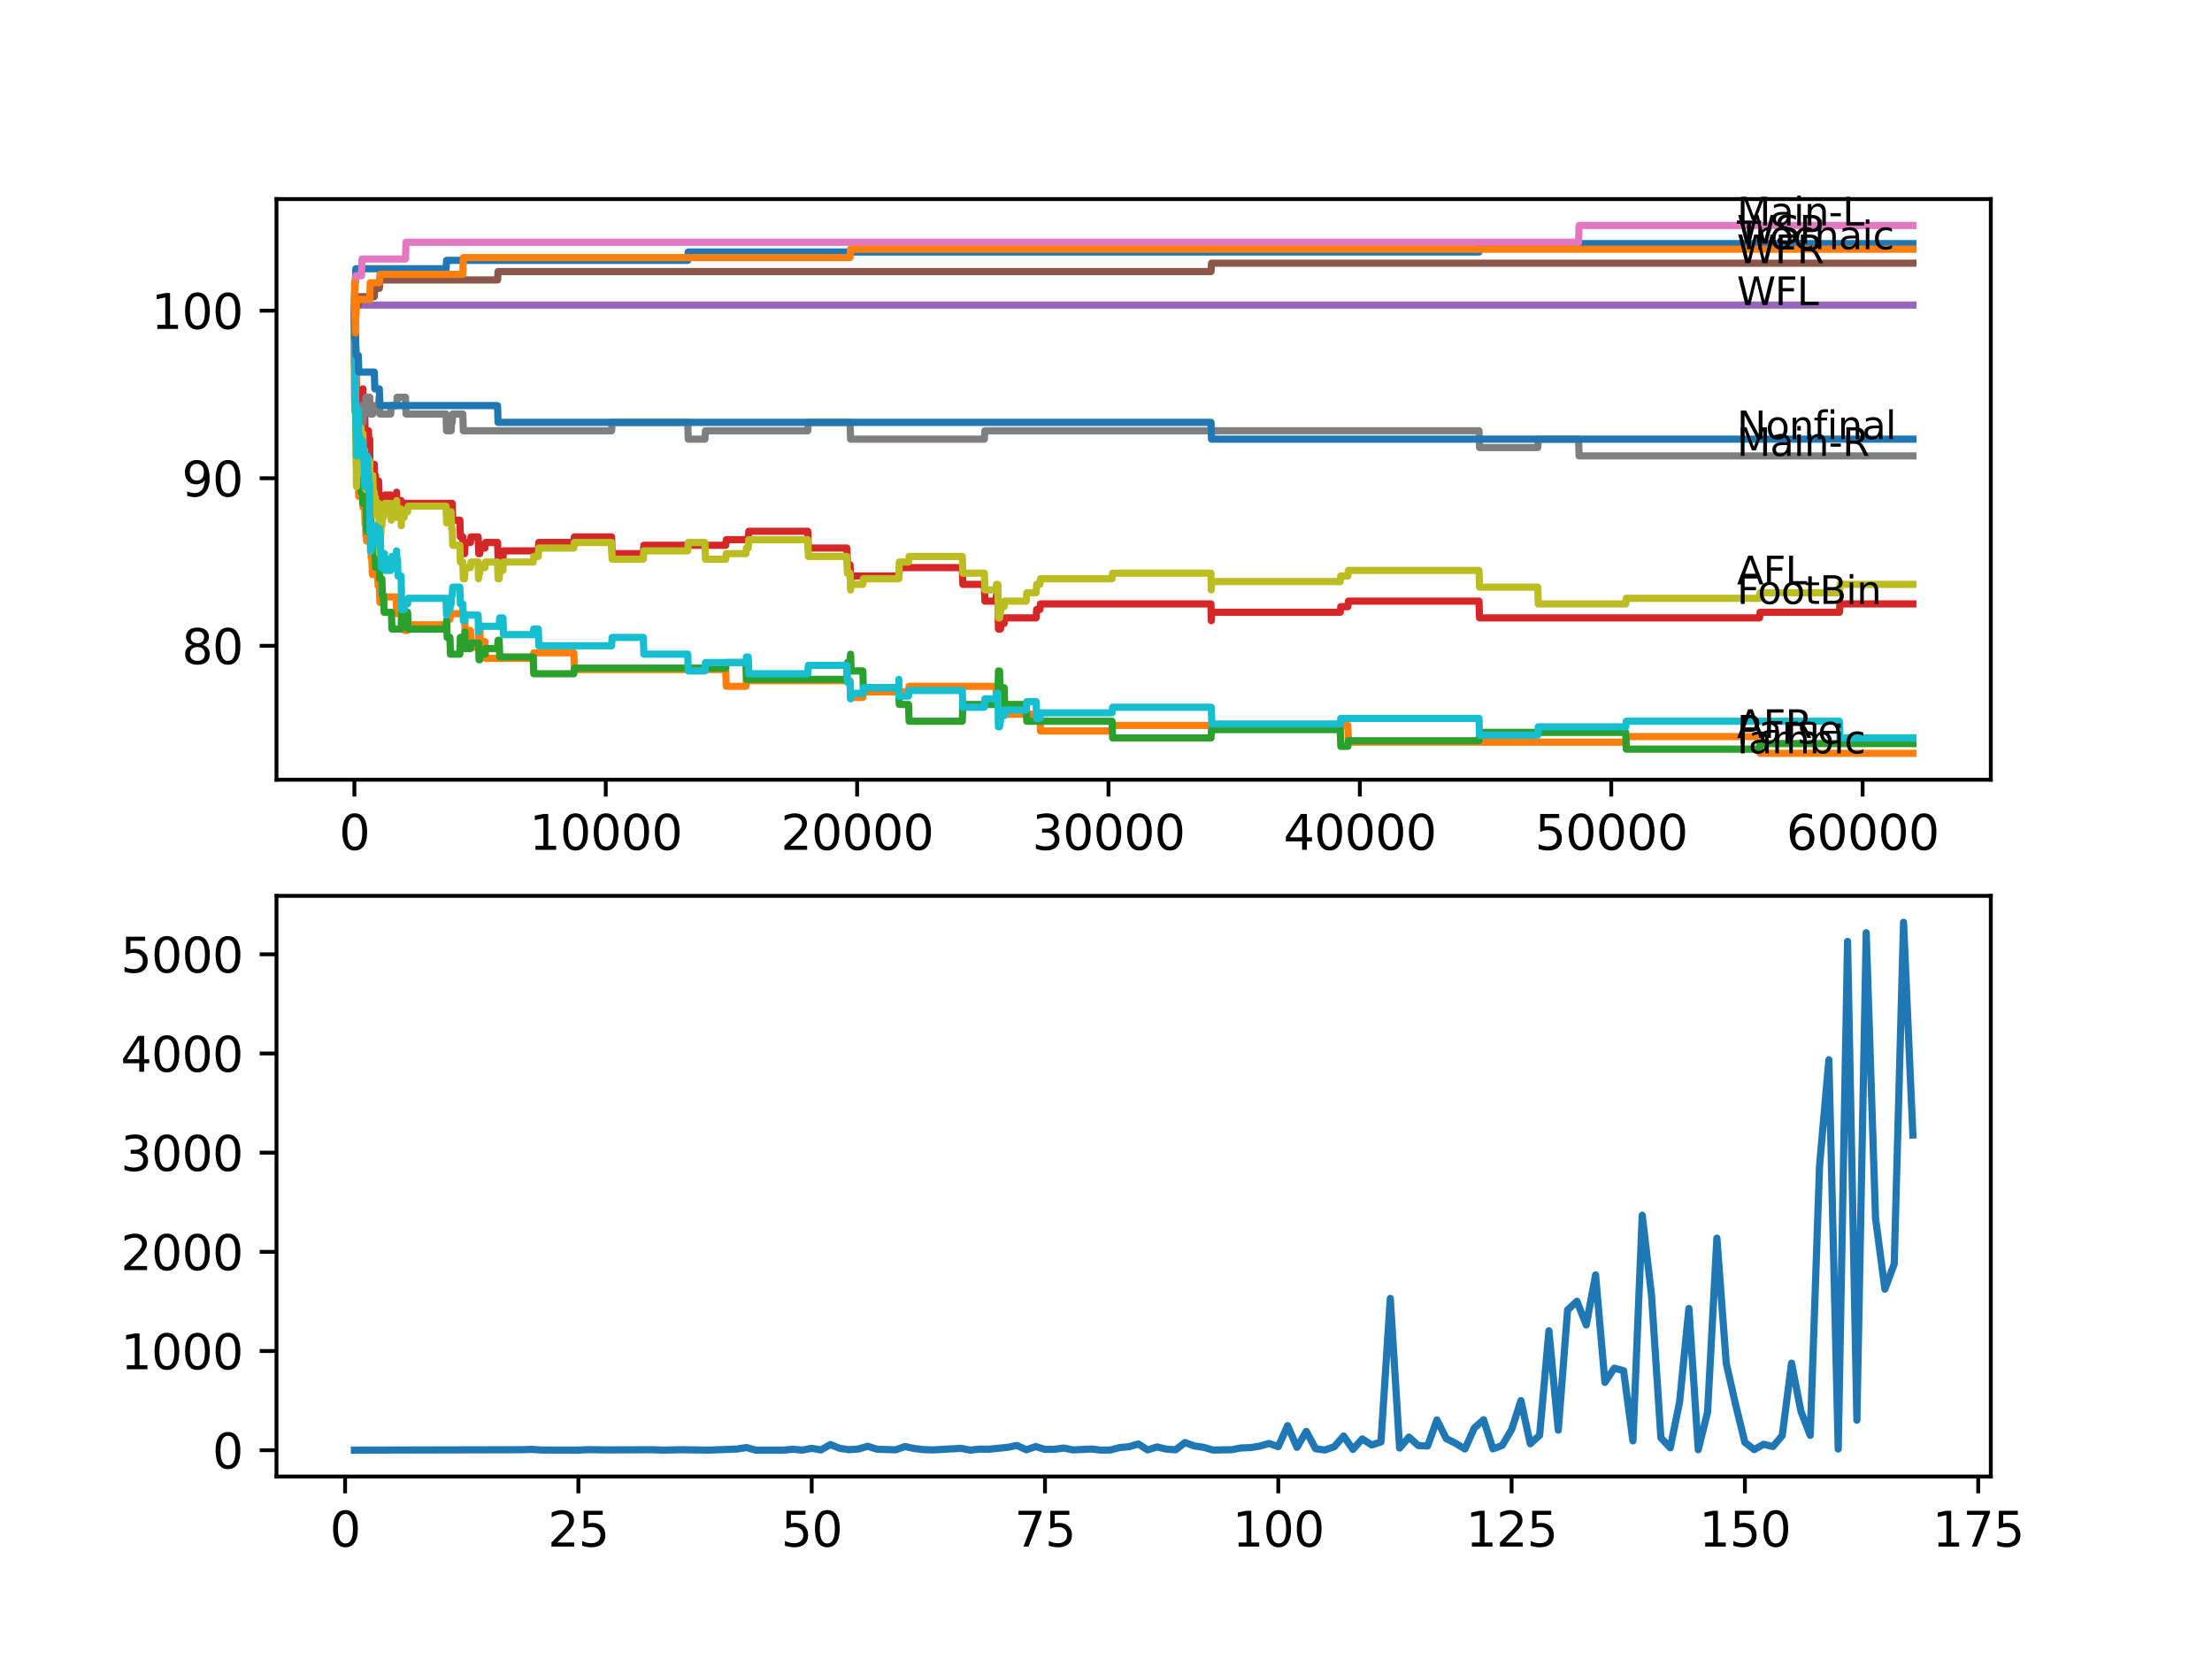 <?xml version="1.0" encoding="utf-8" standalone="no"?>
<!DOCTYPE svg PUBLIC "-//W3C//DTD SVG 1.1//EN"
  "http://www.w3.org/Graphics/SVG/1.1/DTD/svg11.dtd">
<svg xmlns:xlink="http://www.w3.org/1999/xlink" width="460.8pt" height="345.6pt" viewBox="0 0 460.8 345.6" xmlns="http://www.w3.org/2000/svg" version="1.1">
 <defs>
  <style type="text/css">*{stroke-linejoin: round; stroke-linecap: butt}</style>
 </defs>
 <g id="figure_1">
  <g id="patch_1">
   <path d="M 0 345.6 
L 460.8 345.6 
L 460.8 0 
L 0 0 
z
" style="fill: #ffffff"/>
  </g>
  <g id="axes_1">
   <g id="patch_2">
    <path d="M 57.6 162.432 
L 414.72 162.432 
L 414.72 41.472 
L 57.6 41.472 
z
" style="fill: #ffffff"/>
   </g>
   <g id="matplotlib.axis_1">
    <g id="xtick_1">
     <g id="line2d_1">
      <defs>
       <path id="m164a6bbeb0" d="M 0 0 
L 0 3.5 
" style="stroke: #000000; stroke-width: 0.8"/>
      </defs>
      <g>
       <use xlink:href="#m164a6bbeb0" x="73.827" y="162.432" style="stroke: #000000; stroke-width: 0.8"/>
      </g>
     </g>
     <g id="text_1">
      <!-- 0 -->
      <g transform="translate(70.646 177.03)scale(0.1 -0.1)">
       <defs>
        <path id="DejaVuSans-30" d="M 2034 4250 
Q 1547 4250 1301 3770 
Q 1056 3291 1056 2328 
Q 1056 1369 1301 889 
Q 1547 409 2034 409 
Q 2525 409 2770 889 
Q 3016 1369 3016 2328 
Q 3016 3291 2770 3770 
Q 2525 4250 2034 4250 
z
M 2034 4750 
Q 2819 4750 3233 4129 
Q 3647 3509 3647 2328 
Q 3647 1150 3233 529 
Q 2819 -91 2034 -91 
Q 1250 -91 836 529 
Q 422 1150 422 2328 
Q 422 3509 836 4129 
Q 1250 4750 2034 4750 
z
" transform="scale(0.016)"/>
       </defs>
       <use xlink:href="#DejaVuSans-30"/>
      </g>
     </g>
    </g>
    <g id="xtick_2">
     <g id="line2d_2">
      <g>
       <use xlink:href="#m164a6bbeb0" x="126.192" y="162.432" style="stroke: #000000; stroke-width: 0.8"/>
      </g>
     </g>
     <g id="text_2">
      <!-- 10000 -->
      <g transform="translate(110.286 177.03)scale(0.1 -0.1)">
       <defs>
        <path id="DejaVuSans-31" d="M 794 531 
L 1825 531 
L 1825 4091 
L 703 3866 
L 703 4441 
L 1819 4666 
L 2450 4666 
L 2450 531 
L 3481 531 
L 3481 0 
L 794 0 
L 794 531 
z
" transform="scale(0.016)"/>
       </defs>
       <use xlink:href="#DejaVuSans-31"/>
       <use xlink:href="#DejaVuSans-30" x="63.623"/>
       <use xlink:href="#DejaVuSans-30" x="127.246"/>
       <use xlink:href="#DejaVuSans-30" x="190.869"/>
       <use xlink:href="#DejaVuSans-30" x="254.492"/>
      </g>
     </g>
    </g>
    <g id="xtick_3">
     <g id="line2d_3">
      <g>
       <use xlink:href="#m164a6bbeb0" x="178.556" y="162.432" style="stroke: #000000; stroke-width: 0.8"/>
      </g>
     </g>
     <g id="text_3">
      <!-- 20000 -->
      <g transform="translate(162.65 177.03)scale(0.1 -0.1)">
       <defs>
        <path id="DejaVuSans-32" d="M 1228 531 
L 3431 531 
L 3431 0 
L 469 0 
L 469 531 
Q 828 903 1448 1529 
Q 2069 2156 2228 2338 
Q 2531 2678 2651 2914 
Q 2772 3150 2772 3378 
Q 2772 3750 2511 3984 
Q 2250 4219 1831 4219 
Q 1534 4219 1204 4116 
Q 875 4013 500 3803 
L 500 4441 
Q 881 4594 1212 4672 
Q 1544 4750 1819 4750 
Q 2544 4750 2975 4387 
Q 3406 4025 3406 3419 
Q 3406 3131 3298 2873 
Q 3191 2616 2906 2266 
Q 2828 2175 2409 1742 
Q 1991 1309 1228 531 
z
" transform="scale(0.016)"/>
       </defs>
       <use xlink:href="#DejaVuSans-32"/>
       <use xlink:href="#DejaVuSans-30" x="63.623"/>
       <use xlink:href="#DejaVuSans-30" x="127.246"/>
       <use xlink:href="#DejaVuSans-30" x="190.869"/>
       <use xlink:href="#DejaVuSans-30" x="254.492"/>
      </g>
     </g>
    </g>
    <g id="xtick_4">
     <g id="line2d_4">
      <g>
       <use xlink:href="#m164a6bbeb0" x="230.921" y="162.432" style="stroke: #000000; stroke-width: 0.8"/>
      </g>
     </g>
     <g id="text_4">
      <!-- 30000 -->
      <g transform="translate(215.015 177.03)scale(0.1 -0.1)">
       <defs>
        <path id="DejaVuSans-33" d="M 2597 2516 
Q 3050 2419 3304 2112 
Q 3559 1806 3559 1356 
Q 3559 666 3084 287 
Q 2609 -91 1734 -91 
Q 1441 -91 1130 -33 
Q 819 25 488 141 
L 488 750 
Q 750 597 1062 519 
Q 1375 441 1716 441 
Q 2309 441 2620 675 
Q 2931 909 2931 1356 
Q 2931 1769 2642 2001 
Q 2353 2234 1838 2234 
L 1294 2234 
L 1294 2753 
L 1863 2753 
Q 2328 2753 2575 2939 
Q 2822 3125 2822 3475 
Q 2822 3834 2567 4026 
Q 2313 4219 1838 4219 
Q 1578 4219 1281 4162 
Q 984 4106 628 3988 
L 628 4550 
Q 988 4650 1302 4700 
Q 1616 4750 1894 4750 
Q 2613 4750 3031 4423 
Q 3450 4097 3450 3541 
Q 3450 3153 3228 2886 
Q 3006 2619 2597 2516 
z
" transform="scale(0.016)"/>
       </defs>
       <use xlink:href="#DejaVuSans-33"/>
       <use xlink:href="#DejaVuSans-30" x="63.623"/>
       <use xlink:href="#DejaVuSans-30" x="127.246"/>
       <use xlink:href="#DejaVuSans-30" x="190.869"/>
       <use xlink:href="#DejaVuSans-30" x="254.492"/>
      </g>
     </g>
    </g>
    <g id="xtick_5">
     <g id="line2d_5">
      <g>
       <use xlink:href="#m164a6bbeb0" x="283.285" y="162.432" style="stroke: #000000; stroke-width: 0.8"/>
      </g>
     </g>
     <g id="text_5">
      <!-- 40000 -->
      <g transform="translate(267.379 177.03)scale(0.1 -0.1)">
       <defs>
        <path id="DejaVuSans-34" d="M 2419 4116 
L 825 1625 
L 2419 1625 
L 2419 4116 
z
M 2253 4666 
L 3047 4666 
L 3047 1625 
L 3713 1625 
L 3713 1100 
L 3047 1100 
L 3047 0 
L 2419 0 
L 2419 1100 
L 313 1100 
L 313 1709 
L 2253 4666 
z
" transform="scale(0.016)"/>
       </defs>
       <use xlink:href="#DejaVuSans-34"/>
       <use xlink:href="#DejaVuSans-30" x="63.623"/>
       <use xlink:href="#DejaVuSans-30" x="127.246"/>
       <use xlink:href="#DejaVuSans-30" x="190.869"/>
       <use xlink:href="#DejaVuSans-30" x="254.492"/>
      </g>
     </g>
    </g>
    <g id="xtick_6">
     <g id="line2d_6">
      <g>
       <use xlink:href="#m164a6bbeb0" x="335.65" y="162.432" style="stroke: #000000; stroke-width: 0.8"/>
      </g>
     </g>
     <g id="text_6">
      <!-- 50000 -->
      <g transform="translate(319.744 177.03)scale(0.1 -0.1)">
       <defs>
        <path id="DejaVuSans-35" d="M 691 4666 
L 3169 4666 
L 3169 4134 
L 1269 4134 
L 1269 2991 
Q 1406 3038 1543 3061 
Q 1681 3084 1819 3084 
Q 2600 3084 3056 2656 
Q 3513 2228 3513 1497 
Q 3513 744 3044 326 
Q 2575 -91 1722 -91 
Q 1428 -91 1123 -41 
Q 819 9 494 109 
L 494 744 
Q 775 591 1075 516 
Q 1375 441 1709 441 
Q 2250 441 2565 725 
Q 2881 1009 2881 1497 
Q 2881 1984 2565 2268 
Q 2250 2553 1709 2553 
Q 1456 2553 1204 2497 
Q 953 2441 691 2322 
L 691 4666 
z
" transform="scale(0.016)"/>
       </defs>
       <use xlink:href="#DejaVuSans-35"/>
       <use xlink:href="#DejaVuSans-30" x="63.623"/>
       <use xlink:href="#DejaVuSans-30" x="127.246"/>
       <use xlink:href="#DejaVuSans-30" x="190.869"/>
       <use xlink:href="#DejaVuSans-30" x="254.492"/>
      </g>
     </g>
    </g>
    <g id="xtick_7">
     <g id="line2d_7">
      <g>
       <use xlink:href="#m164a6bbeb0" x="388.014" y="162.432" style="stroke: #000000; stroke-width: 0.8"/>
      </g>
     </g>
     <g id="text_7">
      <!-- 60000 -->
      <g transform="translate(372.108 177.03)scale(0.1 -0.1)">
       <defs>
        <path id="DejaVuSans-36" d="M 2113 2584 
Q 1688 2584 1439 2293 
Q 1191 2003 1191 1497 
Q 1191 994 1439 701 
Q 1688 409 2113 409 
Q 2538 409 2786 701 
Q 3034 994 3034 1497 
Q 3034 2003 2786 2293 
Q 2538 2584 2113 2584 
z
M 3366 4563 
L 3366 3988 
Q 3128 4100 2886 4159 
Q 2644 4219 2406 4219 
Q 1781 4219 1451 3797 
Q 1122 3375 1075 2522 
Q 1259 2794 1537 2939 
Q 1816 3084 2150 3084 
Q 2853 3084 3261 2657 
Q 3669 2231 3669 1497 
Q 3669 778 3244 343 
Q 2819 -91 2113 -91 
Q 1303 -91 875 529 
Q 447 1150 447 2328 
Q 447 3434 972 4092 
Q 1497 4750 2381 4750 
Q 2619 4750 2861 4703 
Q 3103 4656 3366 4563 
z
" transform="scale(0.016)"/>
       </defs>
       <use xlink:href="#DejaVuSans-36"/>
       <use xlink:href="#DejaVuSans-30" x="63.623"/>
       <use xlink:href="#DejaVuSans-30" x="127.246"/>
       <use xlink:href="#DejaVuSans-30" x="190.869"/>
       <use xlink:href="#DejaVuSans-30" x="254.492"/>
      </g>
     </g>
    </g>
   </g>
   <g id="matplotlib.axis_2">
    <g id="ytick_1">
     <g id="line2d_8">
      <defs>
       <path id="mf065c78b82" d="M 0 0 
L -3.5 0 
" style="stroke: #000000; stroke-width: 0.8"/>
      </defs>
      <g>
       <use xlink:href="#mf065c78b82" x="57.6" y="134.534" style="stroke: #000000; stroke-width: 0.8"/>
      </g>
     </g>
     <g id="text_8">
      <!-- 80 -->
      <g transform="translate(37.875 138.333)scale(0.1 -0.1)">
       <defs>
        <path id="DejaVuSans-38" d="M 2034 2216 
Q 1584 2216 1326 1975 
Q 1069 1734 1069 1313 
Q 1069 891 1326 650 
Q 1584 409 2034 409 
Q 2484 409 2743 651 
Q 3003 894 3003 1313 
Q 3003 1734 2745 1975 
Q 2488 2216 2034 2216 
z
M 1403 2484 
Q 997 2584 770 2862 
Q 544 3141 544 3541 
Q 544 4100 942 4425 
Q 1341 4750 2034 4750 
Q 2731 4750 3128 4425 
Q 3525 4100 3525 3541 
Q 3525 3141 3298 2862 
Q 3072 2584 2669 2484 
Q 3125 2378 3379 2068 
Q 3634 1759 3634 1313 
Q 3634 634 3220 271 
Q 2806 -91 2034 -91 
Q 1263 -91 848 271 
Q 434 634 434 1313 
Q 434 1759 690 2068 
Q 947 2378 1403 2484 
z
M 1172 3481 
Q 1172 3119 1398 2916 
Q 1625 2713 2034 2713 
Q 2441 2713 2670 2916 
Q 2900 3119 2900 3481 
Q 2900 3844 2670 4047 
Q 2441 4250 2034 4250 
Q 1625 4250 1398 4047 
Q 1172 3844 1172 3481 
z
" transform="scale(0.016)"/>
       </defs>
       <use xlink:href="#DejaVuSans-38"/>
       <use xlink:href="#DejaVuSans-30" x="63.623"/>
      </g>
     </g>
    </g>
    <g id="ytick_2">
     <g id="line2d_9">
      <g>
       <use xlink:href="#mf065c78b82" x="57.6" y="99.625" style="stroke: #000000; stroke-width: 0.8"/>
      </g>
     </g>
     <g id="text_9">
      <!-- 90 -->
      <g transform="translate(37.875 103.424)scale(0.1 -0.1)">
       <defs>
        <path id="DejaVuSans-39" d="M 703 97 
L 703 672 
Q 941 559 1184 500 
Q 1428 441 1663 441 
Q 2288 441 2617 861 
Q 2947 1281 2994 2138 
Q 2813 1869 2534 1725 
Q 2256 1581 1919 1581 
Q 1219 1581 811 2004 
Q 403 2428 403 3163 
Q 403 3881 828 4315 
Q 1253 4750 1959 4750 
Q 2769 4750 3195 4129 
Q 3622 3509 3622 2328 
Q 3622 1225 3098 567 
Q 2575 -91 1691 -91 
Q 1453 -91 1209 -44 
Q 966 3 703 97 
z
M 1959 2075 
Q 2384 2075 2632 2365 
Q 2881 2656 2881 3163 
Q 2881 3666 2632 3958 
Q 2384 4250 1959 4250 
Q 1534 4250 1286 3958 
Q 1038 3666 1038 3163 
Q 1038 2656 1286 2365 
Q 1534 2075 1959 2075 
z
" transform="scale(0.016)"/>
       </defs>
       <use xlink:href="#DejaVuSans-39"/>
       <use xlink:href="#DejaVuSans-30" x="63.623"/>
      </g>
     </g>
    </g>
    <g id="ytick_3">
     <g id="line2d_10">
      <g>
       <use xlink:href="#mf065c78b82" x="57.6" y="64.716" style="stroke: #000000; stroke-width: 0.8"/>
      </g>
     </g>
     <g id="text_10">
      <!-- 100 -->
      <g transform="translate(31.512 68.515)scale(0.1 -0.1)">
       <use xlink:href="#DejaVuSans-31"/>
       <use xlink:href="#DejaVuSans-30" x="63.623"/>
       <use xlink:href="#DejaVuSans-30" x="127.246"/>
      </g>
     </g>
    </g>
   </g>
   <g id="line2d_11">
    <path d="M 73.833 63.552 
L 73.953 58.897 
L 74.021 58.897 
L 74.136 55.988 
L 92.92 55.988 
L 93.035 54.243 
L 143.268 54.243 
L 143.383 52.497 
L 308.101 52.497 
L 308.216 50.752 
L 398.487 50.752 
L 398.487 50.752 
" clip-path="url(#pc8bfa0a5f6)" style="fill: none; stroke: #1f77b4; stroke-width: 1.5; stroke-linecap: square"/>
   </g>
   <g id="line2d_12">
    <path d="M 73.833 64.716 
L 73.906 85.661 
L 73.969 83.334 
L 74.068 83.334 
L 74.105 85.661 
L 74.184 78.679 
L 74.314 94.97 
L 74.403 94.97 
L 74.519 93.807 
L 74.608 93.807 
L 74.728 103.407 
L 75.11 103.407 
L 75.226 102.243 
L 75.508 102.243 
L 75.624 105.734 
L 75.959 105.734 
L 76.053 109.225 
L 76.069 108.061 
L 76.158 108.061 
L 76.215 111.552 
L 76.268 110.388 
L 76.357 109.225 
L 76.362 112.716 
L 76.367 112.716 
L 76.781 112.716 
L 76.896 111.552 
L 77.195 111.552 
L 77.242 115.043 
L 77.304 113.879 
L 77.32 112.716 
L 77.325 116.207 
L 77.404 116.207 
L 77.462 116.207 
L 77.577 119.697 
L 78.163 119.697 
L 78.242 115.043 
L 78.278 118.534 
L 78.645 118.534 
L 78.76 122.025 
L 79.033 122.025 
L 79.148 125.516 
L 79.902 125.516 
L 80.017 124.352 
L 82.536 124.352 
L 82.651 127.843 
L 84.196 127.843 
L 84.311 131.334 
L 84.908 131.334 
L 85.023 130.17 
L 93.035 130.17 
L 93.15 129.007 
L 93.726 129.007 
L 93.841 127.843 
L 96.774 127.843 
L 96.889 131.334 
L 98.004 131.334 
L 98.119 134.825 
L 99.612 134.825 
L 99.727 130.17 
L 99.936 130.17 
L 100.052 133.661 
L 101.026 133.661 
L 101.141 137.152 
L 111.074 137.152 
L 111.19 135.988 
L 119.536 135.988 
L 119.652 139.479 
L 151.18 139.479 
L 151.296 142.97 
L 155.38 142.97 
L 155.495 141.807 
L 177.075 141.807 
L 177.19 145.297 
L 179.74 145.297 
L 179.855 144.134 
L 189.265 144.134 
L 189.38 142.97 
L 207.467 142.97 
L 207.582 146.461 
L 208.221 146.461 
L 208.336 145.297 
L 208.415 145.297 
L 208.53 148.788 
L 216.631 148.788 
L 216.746 152.279 
L 231.659 152.279 
L 231.774 151.116 
L 280.782 151.116 
L 280.898 154.607 
L 338.671 154.607 
L 338.787 153.443 
L 366.545 153.443 
L 366.66 156.934 
L 398.487 156.934 
L 398.487 156.934 
" clip-path="url(#pc8bfa0a5f6)" style="fill: none; stroke: #ff7f0e; stroke-width: 1.5; stroke-linecap: square"/>
   </g>
   <g id="line2d_13">
    <path d="M 73.833 63.552 
L 73.838 63.552 
L 73.854 61.807 
L 73.922 69.952 
L 73.937 66.461 
L 73.948 66.461 
L 74.074 77.516 
L 74.1 77.516 
L 74.184 91.479 
L 74.22 86.825 
L 74.236 86.825 
L 74.299 83.334 
L 74.341 90.316 
L 74.403 90.316 
L 74.524 97.297 
L 74.629 97.297 
L 74.692 92.061 
L 74.739 95.552 
L 74.812 95.552 
L 74.927 99.043 
L 75.11 99.043 
L 75.226 102.534 
L 75.508 102.534 
L 75.566 104.861 
L 75.624 101.37 
L 75.995 101.37 
L 76.053 97.879 
L 76.105 101.37 
L 76.158 101.37 
L 76.215 100.207 
L 76.221 103.697 
L 76.257 103.697 
L 76.268 103.697 
L 76.388 110.679 
L 76.76 110.679 
L 76.781 107.188 
L 76.87 110.679 
L 77.064 110.679 
L 77.184 103.697 
L 77.195 103.697 
L 77.32 114.17 
L 77.462 114.17 
L 77.577 113.007 
L 77.975 113.007 
L 77.99 111.261 
L 77.996 114.752 
L 78.079 114.752 
L 78.163 114.752 
L 78.242 118.243 
L 78.273 117.079 
L 79.022 117.079 
L 79.048 113.588 
L 79.08 120.57 
L 79.122 120.57 
L 79.546 120.57 
L 79.661 124.061 
L 79.902 124.061 
L 80.017 127.552 
L 81.541 127.552 
L 81.656 131.043 
L 83.557 131.043 
L 83.672 127.552 
L 84.908 127.552 
L 85.023 131.043 
L 92.92 131.043 
L 93.035 129.297 
L 93.15 132.788 
L 93.726 132.788 
L 93.841 136.279 
L 95.794 136.279 
L 95.91 132.788 
L 96.774 132.788 
L 96.836 131.625 
L 96.842 135.116 
L 96.873 135.116 
L 98.004 135.116 
L 98.119 133.952 
L 99.68 133.952 
L 99.795 137.443 
L 99.936 137.443 
L 100.052 136.279 
L 101.026 136.279 
L 101.141 135.116 
L 103.644 135.116 
L 103.759 133.37 
L 103.984 133.37 
L 104.099 136.861 
L 111.074 136.861 
L 111.19 140.352 
L 119.536 140.352 
L 119.652 139.188 
L 151.18 139.188 
L 151.296 138.025 
L 155.38 138.025 
L 155.495 141.516 
L 176.42 141.516 
L 176.535 138.025 
L 177.075 138.025 
L 177.19 136.279 
L 177.2 136.279 
L 177.315 139.77 
L 179.74 139.77 
L 179.855 143.261 
L 187.223 143.261 
L 187.338 146.752 
L 189.265 146.752 
L 189.38 150.243 
L 200.461 150.243 
L 200.576 146.752 
L 207.875 146.752 
L 207.996 139.77 
L 208.221 139.77 
L 208.336 143.261 
L 209.184 143.261 
L 209.3 146.752 
L 213.782 146.752 
L 213.897 150.243 
L 231.659 150.243 
L 231.774 153.734 
L 252.27 153.734 
L 252.385 151.988 
L 279.196 151.988 
L 279.311 155.479 
L 280.782 155.479 
L 280.898 154.316 
L 308.101 154.316 
L 308.216 152.57 
L 338.671 152.57 
L 338.787 156.061 
L 366.545 156.061 
L 366.66 154.897 
L 398.487 154.897 
L 398.487 154.897 
" clip-path="url(#pc8bfa0a5f6)" style="fill: none; stroke: #2ca02c; stroke-width: 1.5; stroke-linecap: square"/>
   </g>
   <g id="line2d_14">
    <path d="M 73.833 64.716 
L 73.838 64.716 
L 73.901 75.77 
L 73.958 72.861 
L 73.974 72.861 
L 74.042 69.661 
L 74.047 73.152 
L 74.079 73.152 
L 74.1 73.152 
L 74.115 72.279 
L 74.157 78.097 
L 74.262 89.734 
L 74.283 87.988 
L 74.304 87.988 
L 74.419 87.116 
L 74.608 87.116 
L 74.629 84.788 
L 74.639 91.77 
L 74.712 87.988 
L 74.796 87.988 
L 74.911 85.079 
L 75.21 85.079 
L 75.325 83.334 
L 75.508 83.334 
L 75.608 81.007 
L 75.613 84.497 
L 75.629 84.497 
L 75.744 87.988 
L 75.823 87.988 
L 75.943 84.497 
L 76.058 90.316 
L 76.152 90.316 
L 76.158 93.807 
L 76.262 92.643 
L 76.357 92.643 
L 76.472 91.479 
L 76.509 91.479 
L 76.624 89.734 
L 76.76 89.734 
L 76.875 93.225 
L 76.975 93.225 
L 77.016 91.479 
L 77.069 98.461 
L 77.179 98.461 
L 77.195 101.952 
L 77.289 100.788 
L 77.31 100.788 
L 77.425 97.879 
L 77.462 97.879 
L 77.577 96.716 
L 77.975 96.716 
L 77.99 100.207 
L 78.085 99.043 
L 78.221 99.043 
L 78.242 102.534 
L 78.331 101.37 
L 78.645 101.37 
L 78.76 100.207 
L 78.87 100.207 
L 78.985 103.697 
L 79.022 103.697 
L 79.048 110.679 
L 79.137 108.352 
L 79.195 108.352 
L 79.31 106.607 
L 79.331 106.607 
L 79.446 104.861 
L 80.09 104.861 
L 80.205 103.116 
L 81.389 103.116 
L 81.504 106.607 
L 81.541 106.607 
L 81.656 105.443 
L 82.536 105.443 
L 82.625 102.534 
L 82.63 106.025 
L 82.64 106.025 
L 82.808 106.025 
L 82.923 104.279 
L 83.557 104.279 
L 83.599 107.77 
L 83.667 106.025 
L 84.196 106.025 
L 84.311 104.861 
L 94.197 104.861 
L 94.312 108.352 
L 95.794 108.352 
L 95.91 111.843 
L 96.407 111.843 
L 96.522 115.334 
L 96.774 115.334 
L 96.894 113.007 
L 98.004 113.007 
L 98.119 111.843 
L 99.612 111.843 
L 99.727 115.334 
L 99.936 115.334 
L 100.052 114.17 
L 101.026 114.17 
L 101.141 113.007 
L 103.644 113.007 
L 103.759 116.497 
L 104.77 116.497 
L 104.885 114.752 
L 112.132 114.752 
L 112.247 113.007 
L 119.536 113.007 
L 119.652 111.843 
L 127.402 111.843 
L 127.517 115.334 
L 134.015 115.334 
L 134.13 113.588 
L 151.18 113.588 
L 151.296 112.425 
L 155.872 112.425 
L 155.987 110.679 
L 168.277 110.679 
L 168.393 114.17 
L 176.42 114.17 
L 176.535 117.661 
L 177.075 117.661 
L 177.19 121.152 
L 177.2 121.152 
L 177.315 119.988 
L 187.249 119.988 
L 187.364 118.243 
L 200.461 118.243 
L 200.576 121.734 
L 205.053 121.734 
L 205.168 125.225 
L 207.467 125.225 
L 207.582 124.061 
L 207.875 124.061 
L 207.996 131.043 
L 208.415 131.043 
L 208.53 129.879 
L 209.184 129.879 
L 209.3 128.716 
L 215.845 128.716 
L 215.96 126.97 
L 216.631 126.97 
L 216.746 125.807 
L 252.27 125.807 
L 252.333 129.297 
L 252.38 127.552 
L 279.196 127.552 
L 279.311 126.388 
L 280.782 126.388 
L 280.898 125.225 
L 308.101 125.225 
L 308.216 128.716 
L 366.545 128.716 
L 366.66 127.552 
L 383.186 127.552 
L 383.302 125.807 
L 398.487 125.807 
L 398.487 125.807 
" clip-path="url(#pc8bfa0a5f6)" style="fill: none; stroke: #d62728; stroke-width: 1.5; stroke-linecap: square"/>
   </g>
   <g id="line2d_15">
    <path d="M 73.833 64.716 
L 73.885 64.716 
L 74 63.552 
L 398.487 63.552 
L 398.487 63.552 
" clip-path="url(#pc8bfa0a5f6)" style="fill: none; stroke: #9467bd; stroke-width: 1.5; stroke-linecap: square"/>
   </g>
   <g id="line2d_16">
    <path d="M 73.833 64.716 
L 73.843 64.716 
L 73.864 68.207 
L 73.953 64.716 
L 74.063 64.716 
L 74.178 63.552 
L 74.634 63.552 
L 74.749 61.807 
L 77.975 61.807 
L 78.09 60.061 
L 79.022 60.061 
L 79.137 58.316 
L 103.644 58.316 
L 103.759 56.57 
L 252.27 56.57 
L 252.385 54.825 
L 398.487 54.825 
L 398.487 54.825 
" clip-path="url(#pc8bfa0a5f6)" style="fill: none; stroke: #8c564b; stroke-width: 1.5; stroke-linecap: square"/>
   </g>
   <g id="line2d_17">
    <path d="M 73.833 64.716 
L 73.838 64.716 
L 73.964 58.316 
L 74.037 58.316 
L 74.152 57.443 
L 75.299 57.443 
L 75.414 53.952 
L 84.473 53.952 
L 84.588 50.461 
L 328.843 50.461 
L 328.958 46.97 
L 398.487 46.97 
L 398.487 46.97 
" clip-path="url(#pc8bfa0a5f6)" style="fill: none; stroke: #e377c2; stroke-width: 1.5; stroke-linecap: square"/>
   </g>
   <g id="line2d_18">
    <path d="M 73.833 68.207 
L 73.838 68.207 
L 73.89 83.625 
L 73.969 81.588 
L 74.037 81.588 
L 74.157 91.188 
L 74.262 91.188 
L 74.393 87.407 
L 74.466 87.407 
L 74.582 86.243 
L 75.236 86.243 
L 75.299 84.497 
L 75.304 87.988 
L 75.341 87.988 
L 75.629 87.988 
L 75.744 86.243 
L 75.943 86.243 
L 76.058 84.497 
L 76.152 84.497 
L 76.268 82.752 
L 77.016 82.752 
L 77.132 86.243 
L 77.645 86.243 
L 77.76 84.497 
L 78.87 84.497 
L 78.985 82.752 
L 79.033 82.752 
L 79.148 86.243 
L 81.389 86.243 
L 81.504 84.497 
L 82.625 84.497 
L 82.74 82.752 
L 84.473 82.752 
L 84.588 86.243 
L 92.92 86.243 
L 93.035 89.734 
L 93.972 89.734 
L 94.087 87.988 
L 94.197 87.988 
L 94.312 86.243 
L 96.407 86.243 
L 96.522 89.734 
L 127.402 89.734 
L 127.517 87.988 
L 143.268 87.988 
L 143.383 91.479 
L 146.85 91.479 
L 146.965 89.734 
L 168.277 89.734 
L 168.393 87.988 
L 177.075 87.988 
L 177.19 91.479 
L 205.053 91.479 
L 205.168 89.734 
L 308.101 89.734 
L 308.216 93.225 
L 320.339 93.225 
L 320.454 91.479 
L 328.843 91.479 
L 328.958 94.97 
L 398.487 94.97 
L 398.487 94.97 
" clip-path="url(#pc8bfa0a5f6)" style="fill: none; stroke: #7f7f7f; stroke-width: 1.5; stroke-linecap: square"/>
   </g>
   <g id="line2d_19">
    <path d="M 73.833 68.207 
L 73.838 68.207 
L 73.943 81.588 
L 73.964 78.679 
L 73.974 78.679 
L 74.021 77.516 
L 74.047 82.461 
L 74.063 82.461 
L 74.184 96.716 
L 74.189 95.552 
L 74.21 95.552 
L 74.262 101.37 
L 74.32 97.588 
L 74.335 97.588 
L 74.456 95.261 
L 74.466 95.261 
L 74.582 94.097 
L 74.608 94.097 
L 74.629 91.77 
L 74.639 98.752 
L 74.712 94.97 
L 74.796 94.97 
L 74.911 92.061 
L 75.11 92.061 
L 75.231 89.152 
L 75.236 89.152 
L 75.351 92.643 
L 75.508 92.643 
L 75.608 90.316 
L 75.613 93.807 
L 75.629 93.807 
L 75.744 97.297 
L 75.823 97.297 
L 75.943 93.807 
L 76.053 99.625 
L 76.058 98.461 
L 76.152 98.461 
L 76.158 101.952 
L 76.262 99.625 
L 76.268 99.625 
L 76.388 97.297 
L 76.509 97.297 
L 76.624 95.552 
L 76.76 95.552 
L 76.781 99.043 
L 76.87 97.879 
L 76.975 97.879 
L 77.016 96.134 
L 77.069 103.116 
L 77.179 103.116 
L 77.195 106.607 
L 77.289 104.279 
L 77.304 104.279 
L 77.43 100.207 
L 77.462 100.207 
L 77.577 99.043 
L 77.645 99.043 
L 77.76 102.534 
L 77.975 102.534 
L 77.99 106.025 
L 78.085 104.861 
L 78.163 104.861 
L 78.221 103.697 
L 78.226 107.188 
L 78.268 106.025 
L 78.645 106.025 
L 78.76 104.861 
L 78.87 104.861 
L 78.985 108.352 
L 79.022 108.352 
L 79.048 115.334 
L 79.137 113.007 
L 79.195 113.007 
L 79.31 111.261 
L 79.331 111.261 
L 79.446 109.516 
L 79.546 109.516 
L 79.661 107.77 
L 79.902 107.77 
L 80.017 106.607 
L 80.09 106.607 
L 80.205 104.861 
L 81.389 104.861 
L 81.504 108.352 
L 81.541 108.352 
L 81.656 107.188 
L 82.536 107.188 
L 82.625 104.279 
L 82.63 107.77 
L 82.64 107.77 
L 82.808 107.77 
L 82.923 106.025 
L 83.557 106.025 
L 83.599 109.516 
L 83.667 107.77 
L 84.196 107.77 
L 84.311 106.607 
L 84.908 106.607 
L 85.023 105.443 
L 92.92 105.443 
L 93.035 108.934 
L 93.15 107.77 
L 93.726 107.77 
L 93.841 106.607 
L 93.972 106.607 
L 94.087 110.097 
L 94.197 110.097 
L 94.312 113.588 
L 95.794 113.588 
L 95.91 117.079 
L 96.407 117.079 
L 96.522 120.57 
L 96.774 120.57 
L 96.894 118.243 
L 98.004 118.243 
L 98.119 117.079 
L 99.612 117.079 
L 99.68 120.57 
L 99.722 119.407 
L 99.936 119.407 
L 100.052 118.243 
L 101.026 118.243 
L 101.141 117.079 
L 103.644 117.079 
L 103.759 120.57 
L 103.984 120.57 
L 104.099 118.825 
L 104.77 118.825 
L 104.885 117.079 
L 111.074 117.079 
L 111.19 115.916 
L 112.132 115.916 
L 112.247 114.17 
L 119.536 114.17 
L 119.652 113.007 
L 127.402 113.007 
L 127.517 116.497 
L 134.015 116.497 
L 134.13 114.752 
L 143.268 114.752 
L 143.383 113.007 
L 146.85 113.007 
L 146.965 116.497 
L 151.18 116.497 
L 151.296 115.334 
L 155.38 115.334 
L 155.495 114.17 
L 155.872 114.17 
L 155.987 112.425 
L 168.277 112.425 
L 168.393 115.916 
L 176.42 115.916 
L 176.535 119.407 
L 177.075 119.407 
L 177.19 122.897 
L 177.2 122.897 
L 177.315 121.734 
L 179.74 121.734 
L 179.855 120.57 
L 187.223 120.57 
L 187.343 117.079 
L 189.265 117.079 
L 189.38 115.916 
L 200.461 115.916 
L 200.576 119.407 
L 205.053 119.407 
L 205.168 122.897 
L 207.467 122.897 
L 207.582 121.734 
L 207.875 121.734 
L 207.996 128.716 
L 208.221 128.716 
L 208.336 127.552 
L 208.415 127.552 
L 208.53 126.388 
L 209.184 126.388 
L 209.3 125.225 
L 213.782 125.225 
L 213.897 123.479 
L 215.845 123.479 
L 215.96 121.734 
L 216.631 121.734 
L 216.746 120.57 
L 231.659 120.57 
L 231.774 119.407 
L 252.27 119.407 
L 252.333 122.897 
L 252.38 121.152 
L 279.196 121.152 
L 279.311 119.988 
L 280.782 119.988 
L 280.898 118.825 
L 308.101 118.825 
L 308.216 122.316 
L 320.339 122.316 
L 320.454 125.807 
L 338.671 125.807 
L 338.787 124.643 
L 366.545 124.643 
L 366.66 123.479 
L 383.186 123.479 
L 383.302 121.734 
L 398.487 121.734 
L 398.487 121.734 
" clip-path="url(#pc8bfa0a5f6)" style="fill: none; stroke: #bcbd22; stroke-width: 1.5; stroke-linecap: square"/>
   </g>
   <g id="line2d_20">
    <path d="M 73.833 68.207 
L 73.838 68.207 
L 73.948 82.752 
L 73.969 81.588 
L 73.974 81.588 
L 74.021 80.425 
L 74.047 85.37 
L 74.063 85.37 
L 74.068 85.37 
L 74.115 83.334 
L 74.157 89.152 
L 74.21 89.152 
L 74.262 94.97 
L 74.32 91.188 
L 74.335 91.188 
L 74.456 88.861 
L 74.466 88.861 
L 74.582 87.697 
L 74.608 87.697 
L 74.629 85.37 
L 74.644 92.352 
L 74.702 90.316 
L 74.796 90.316 
L 74.812 93.807 
L 74.906 92.643 
L 75.11 92.643 
L 75.21 91.479 
L 75.236 94.97 
L 75.32 93.225 
L 75.561 93.225 
L 75.608 92.061 
L 75.613 95.552 
L 75.665 93.807 
L 75.823 93.807 
L 75.943 100.788 
L 75.995 97.879 
L 76.001 101.37 
L 76.048 101.37 
L 76.053 101.37 
L 76.173 98.461 
L 76.215 98.461 
L 76.336 96.134 
L 76.357 96.134 
L 76.472 94.97 
L 76.509 94.97 
L 76.624 98.461 
L 76.76 98.461 
L 76.781 101.952 
L 76.87 100.788 
L 76.975 100.788 
L 77.1 111.261 
L 77.179 111.261 
L 77.195 114.752 
L 77.289 112.425 
L 77.304 112.425 
L 77.31 111.261 
L 77.315 114.752 
L 77.409 113.588 
L 77.645 113.588 
L 77.76 111.843 
L 77.99 111.843 
L 78.106 110.679 
L 78.163 110.679 
L 78.221 109.516 
L 78.226 113.007 
L 78.263 113.007 
L 78.645 113.007 
L 78.76 111.843 
L 78.87 111.843 
L 78.985 110.097 
L 79.033 110.097 
L 79.048 113.588 
L 79.142 111.261 
L 79.195 111.261 
L 79.31 114.752 
L 79.331 114.752 
L 79.446 118.243 
L 79.546 118.243 
L 79.661 116.497 
L 79.902 116.497 
L 80.017 115.334 
L 80.09 115.334 
L 80.205 118.825 
L 81.389 118.825 
L 81.504 117.079 
L 81.541 117.079 
L 81.656 115.916 
L 82.536 115.916 
L 82.614 114.752 
L 82.619 118.243 
L 82.64 116.497 
L 82.808 116.497 
L 82.923 119.988 
L 83.557 119.988 
L 83.677 126.97 
L 84.196 126.97 
L 84.311 125.807 
L 84.908 125.807 
L 85.023 124.643 
L 92.92 124.643 
L 93.035 128.134 
L 93.15 126.97 
L 93.726 126.97 
L 93.841 125.807 
L 93.972 125.807 
L 94.087 124.061 
L 94.197 124.061 
L 94.312 122.316 
L 95.794 122.316 
L 95.91 125.807 
L 96.407 125.807 
L 96.522 129.297 
L 96.836 129.297 
L 96.952 128.134 
L 99.612 128.134 
L 99.68 131.625 
L 99.722 130.461 
L 103.984 130.461 
L 104.099 128.716 
L 104.77 128.716 
L 104.885 132.207 
L 111.074 132.207 
L 111.19 131.043 
L 112.132 131.043 
L 112.247 134.534 
L 127.402 134.534 
L 127.517 132.788 
L 134.015 132.788 
L 134.13 136.279 
L 143.268 136.279 
L 143.383 139.77 
L 146.85 139.77 
L 146.965 138.025 
L 155.38 138.025 
L 155.495 136.861 
L 155.872 136.861 
L 155.987 140.352 
L 168.277 140.352 
L 168.393 138.607 
L 176.42 138.607 
L 176.535 142.097 
L 177.075 142.097 
L 177.19 145.588 
L 177.2 145.588 
L 177.315 144.425 
L 179.74 144.425 
L 179.855 143.261 
L 187.223 143.261 
L 187.249 141.516 
L 187.254 145.007 
L 187.328 145.007 
L 189.265 145.007 
L 189.38 143.843 
L 200.461 143.843 
L 200.576 147.334 
L 205.053 147.334 
L 205.168 145.588 
L 207.467 145.588 
L 207.582 144.425 
L 207.875 144.425 
L 207.996 151.407 
L 208.221 151.407 
L 208.336 150.243 
L 208.415 150.243 
L 208.53 149.079 
L 209.184 149.079 
L 209.3 147.916 
L 213.782 147.916 
L 213.897 146.17 
L 215.845 146.17 
L 215.96 149.661 
L 216.631 149.661 
L 216.746 148.497 
L 231.659 148.497 
L 231.774 147.334 
L 252.333 147.334 
L 252.448 150.825 
L 279.196 150.825 
L 279.311 149.661 
L 308.101 149.661 
L 308.216 153.152 
L 320.339 153.152 
L 320.454 151.407 
L 338.671 151.407 
L 338.787 150.243 
L 383.186 150.243 
L 383.302 153.734 
L 398.487 153.734 
L 398.487 153.734 
" clip-path="url(#pc8bfa0a5f6)" style="fill: none; stroke: #17becf; stroke-width: 1.5; stroke-linecap: square"/>
   </g>
   <g id="line2d_21">
    <path d="M 73.833 64.716 
L 73.843 64.716 
L 73.864 63.552 
L 73.901 70.534 
L 73.927 70.534 
L 74.063 70.534 
L 74.178 74.025 
L 74.634 74.025 
L 74.749 77.516 
L 77.975 77.516 
L 78.09 81.007 
L 79.022 81.007 
L 79.137 84.497 
L 103.644 84.497 
L 103.759 87.988 
L 252.27 87.988 
L 252.385 91.479 
L 398.487 91.479 
L 398.487 91.479 
" clip-path="url(#pc8bfa0a5f6)" style="fill: none; stroke: #1f77b4; stroke-width: 1.5; stroke-linecap: square"/>
   </g>
   <g id="line2d_22">
    <path d="M 73.833 63.552 
L 73.875 58.897 
L 73.927 65.879 
L 73.932 65.879 
L 73.974 65.879 
L 74.042 69.37 
L 74.084 65.879 
L 74.152 65.879 
L 74.267 62.388 
L 77.016 62.388 
L 77.132 58.897 
L 79.033 58.897 
L 79.148 57.152 
L 96.407 57.152 
L 96.522 53.661 
L 177.075 53.661 
L 177.19 51.916 
L 398.487 51.916 
L 398.487 51.916 
" clip-path="url(#pc8bfa0a5f6)" style="fill: none; stroke: #ff7f0e; stroke-width: 1.5; stroke-linecap: square"/>
   </g>
   <g id="patch_3">
    <path d="M 57.6 162.432 
L 57.6 41.472 
" style="fill: none; stroke: #000000; stroke-width: 0.8; stroke-linejoin: miter; stroke-linecap: square"/>
   </g>
   <g id="patch_4">
    <path d="M 414.72 162.432 
L 414.72 41.472 
" style="fill: none; stroke: #000000; stroke-width: 0.8; stroke-linejoin: miter; stroke-linecap: square"/>
   </g>
   <g id="patch_5">
    <path d="M 57.6 162.432 
L 414.72 162.432 
" style="fill: none; stroke: #000000; stroke-width: 0.8; stroke-linejoin: miter; stroke-linecap: square"/>
   </g>
   <g id="patch_6">
    <path d="M 57.6 41.472 
L 414.72 41.472 
" style="fill: none; stroke: #000000; stroke-width: 0.8; stroke-linejoin: miter; stroke-linecap: square"/>
   </g>
   <g id="text_11">
    <!-- WSP -->
    <g transform="translate(361.832 50.752)scale(0.08 -0.08)">
     <defs>
      <path id="DejaVuSans-57" d="M 213 4666 
L 850 4666 
L 1831 722 
L 2809 4666 
L 3519 4666 
L 4500 722 
L 5478 4666 
L 6119 4666 
L 4947 0 
L 4153 0 
L 3169 4050 
L 2175 0 
L 1381 0 
L 213 4666 
z
" transform="scale(0.016)"/>
      <path id="DejaVuSans-53" d="M 3425 4513 
L 3425 3897 
Q 3066 4069 2747 4153 
Q 2428 4238 2131 4238 
Q 1616 4238 1336 4038 
Q 1056 3838 1056 3469 
Q 1056 3159 1242 3001 
Q 1428 2844 1947 2747 
L 2328 2669 
Q 3034 2534 3370 2195 
Q 3706 1856 3706 1288 
Q 3706 609 3251 259 
Q 2797 -91 1919 -91 
Q 1588 -91 1214 -16 
Q 841 59 441 206 
L 441 856 
Q 825 641 1194 531 
Q 1563 422 1919 422 
Q 2459 422 2753 634 
Q 3047 847 3047 1241 
Q 3047 1584 2836 1778 
Q 2625 1972 2144 2069 
L 1759 2144 
Q 1053 2284 737 2584 
Q 422 2884 422 3419 
Q 422 4038 858 4394 
Q 1294 4750 2059 4750 
Q 2388 4750 2728 4690 
Q 3069 4631 3425 4513 
z
" transform="scale(0.016)"/>
      <path id="DejaVuSans-50" d="M 1259 4147 
L 1259 2394 
L 2053 2394 
Q 2494 2394 2734 2622 
Q 2975 2850 2975 3272 
Q 2975 3691 2734 3919 
Q 2494 4147 2053 4147 
L 1259 4147 
z
M 628 4666 
L 2053 4666 
Q 2838 4666 3239 4311 
Q 3641 3956 3641 3272 
Q 3641 2581 3239 2228 
Q 2838 1875 2053 1875 
L 1259 1875 
L 1259 0 
L 628 0 
L 628 4666 
z
" transform="scale(0.016)"/>
     </defs>
     <use xlink:href="#DejaVuSans-57"/>
     <use xlink:href="#DejaVuSans-53" x="98.877"/>
     <use xlink:href="#DejaVuSans-50" x="162.354"/>
    </g>
   </g>
   <g id="text_12">
    <!-- Iambic -->
    <g transform="translate(361.832 156.934)scale(0.08 -0.08)">
     <defs>
      <path id="DejaVuSans-49" d="M 628 4666 
L 1259 4666 
L 1259 0 
L 628 0 
L 628 4666 
z
" transform="scale(0.016)"/>
      <path id="DejaVuSans-61" d="M 2194 1759 
Q 1497 1759 1228 1600 
Q 959 1441 959 1056 
Q 959 750 1161 570 
Q 1363 391 1709 391 
Q 2188 391 2477 730 
Q 2766 1069 2766 1631 
L 2766 1759 
L 2194 1759 
z
M 3341 1997 
L 3341 0 
L 2766 0 
L 2766 531 
Q 2569 213 2275 61 
Q 1981 -91 1556 -91 
Q 1019 -91 701 211 
Q 384 513 384 1019 
Q 384 1609 779 1909 
Q 1175 2209 1959 2209 
L 2766 2209 
L 2766 2266 
Q 2766 2663 2505 2880 
Q 2244 3097 1772 3097 
Q 1472 3097 1187 3025 
Q 903 2953 641 2809 
L 641 3341 
Q 956 3463 1253 3523 
Q 1550 3584 1831 3584 
Q 2591 3584 2966 3190 
Q 3341 2797 3341 1997 
z
" transform="scale(0.016)"/>
      <path id="DejaVuSans-6d" d="M 3328 2828 
Q 3544 3216 3844 3400 
Q 4144 3584 4550 3584 
Q 5097 3584 5394 3201 
Q 5691 2819 5691 2113 
L 5691 0 
L 5113 0 
L 5113 2094 
Q 5113 2597 4934 2840 
Q 4756 3084 4391 3084 
Q 3944 3084 3684 2787 
Q 3425 2491 3425 1978 
L 3425 0 
L 2847 0 
L 2847 2094 
Q 2847 2600 2669 2842 
Q 2491 3084 2119 3084 
Q 1678 3084 1418 2786 
Q 1159 2488 1159 1978 
L 1159 0 
L 581 0 
L 581 3500 
L 1159 3500 
L 1159 2956 
Q 1356 3278 1631 3431 
Q 1906 3584 2284 3584 
Q 2666 3584 2933 3390 
Q 3200 3197 3328 2828 
z
" transform="scale(0.016)"/>
      <path id="DejaVuSans-62" d="M 3116 1747 
Q 3116 2381 2855 2742 
Q 2594 3103 2138 3103 
Q 1681 3103 1420 2742 
Q 1159 2381 1159 1747 
Q 1159 1113 1420 752 
Q 1681 391 2138 391 
Q 2594 391 2855 752 
Q 3116 1113 3116 1747 
z
M 1159 2969 
Q 1341 3281 1617 3432 
Q 1894 3584 2278 3584 
Q 2916 3584 3314 3078 
Q 3713 2572 3713 1747 
Q 3713 922 3314 415 
Q 2916 -91 2278 -91 
Q 1894 -91 1617 61 
Q 1341 213 1159 525 
L 1159 0 
L 581 0 
L 581 4863 
L 1159 4863 
L 1159 2969 
z
" transform="scale(0.016)"/>
      <path id="DejaVuSans-69" d="M 603 3500 
L 1178 3500 
L 1178 0 
L 603 0 
L 603 3500 
z
M 603 4863 
L 1178 4863 
L 1178 4134 
L 603 4134 
L 603 4863 
z
" transform="scale(0.016)"/>
      <path id="DejaVuSans-63" d="M 3122 3366 
L 3122 2828 
Q 2878 2963 2633 3030 
Q 2388 3097 2138 3097 
Q 1578 3097 1268 2742 
Q 959 2388 959 1747 
Q 959 1106 1268 751 
Q 1578 397 2138 397 
Q 2388 397 2633 464 
Q 2878 531 3122 666 
L 3122 134 
Q 2881 22 2623 -34 
Q 2366 -91 2075 -91 
Q 1284 -91 818 406 
Q 353 903 353 1747 
Q 353 2603 823 3093 
Q 1294 3584 2113 3584 
Q 2378 3584 2631 3529 
Q 2884 3475 3122 3366 
z
" transform="scale(0.016)"/>
     </defs>
     <use xlink:href="#DejaVuSans-49"/>
     <use xlink:href="#DejaVuSans-61" x="29.492"/>
     <use xlink:href="#DejaVuSans-6d" x="90.771"/>
     <use xlink:href="#DejaVuSans-62" x="188.184"/>
     <use xlink:href="#DejaVuSans-69" x="251.66"/>
     <use xlink:href="#DejaVuSans-63" x="279.443"/>
    </g>
   </g>
   <g id="text_13">
    <!-- Parse -->
    <g transform="translate(361.832 154.897)scale(0.08 -0.08)">
     <defs>
      <path id="DejaVuSans-72" d="M 2631 2963 
Q 2534 3019 2420 3045 
Q 2306 3072 2169 3072 
Q 1681 3072 1420 2755 
Q 1159 2438 1159 1844 
L 1159 0 
L 581 0 
L 581 3500 
L 1159 3500 
L 1159 2956 
Q 1341 3275 1631 3429 
Q 1922 3584 2338 3584 
Q 2397 3584 2469 3576 
Q 2541 3569 2628 3553 
L 2631 2963 
z
" transform="scale(0.016)"/>
      <path id="DejaVuSans-73" d="M 2834 3397 
L 2834 2853 
Q 2591 2978 2328 3040 
Q 2066 3103 1784 3103 
Q 1356 3103 1142 2972 
Q 928 2841 928 2578 
Q 928 2378 1081 2264 
Q 1234 2150 1697 2047 
L 1894 2003 
Q 2506 1872 2764 1633 
Q 3022 1394 3022 966 
Q 3022 478 2636 193 
Q 2250 -91 1575 -91 
Q 1294 -91 989 -36 
Q 684 19 347 128 
L 347 722 
Q 666 556 975 473 
Q 1284 391 1588 391 
Q 1994 391 2212 530 
Q 2431 669 2431 922 
Q 2431 1156 2273 1281 
Q 2116 1406 1581 1522 
L 1381 1569 
Q 847 1681 609 1914 
Q 372 2147 372 2553 
Q 372 3047 722 3315 
Q 1072 3584 1716 3584 
Q 2034 3584 2315 3537 
Q 2597 3491 2834 3397 
z
" transform="scale(0.016)"/>
      <path id="DejaVuSans-65" d="M 3597 1894 
L 3597 1613 
L 953 1613 
Q 991 1019 1311 708 
Q 1631 397 2203 397 
Q 2534 397 2845 478 
Q 3156 559 3463 722 
L 3463 178 
Q 3153 47 2828 -22 
Q 2503 -91 2169 -91 
Q 1331 -91 842 396 
Q 353 884 353 1716 
Q 353 2575 817 3079 
Q 1281 3584 2069 3584 
Q 2775 3584 3186 3129 
Q 3597 2675 3597 1894 
z
M 3022 2063 
Q 3016 2534 2758 2815 
Q 2500 3097 2075 3097 
Q 1594 3097 1305 2825 
Q 1016 2553 972 2059 
L 3022 2063 
z
" transform="scale(0.016)"/>
     </defs>
     <use xlink:href="#DejaVuSans-50"/>
     <use xlink:href="#DejaVuSans-61" x="55.803"/>
     <use xlink:href="#DejaVuSans-72" x="117.082"/>
     <use xlink:href="#DejaVuSans-73" x="158.195"/>
     <use xlink:href="#DejaVuSans-65" x="210.295"/>
    </g>
   </g>
   <g id="text_14">
    <!-- FootBin -->
    <g transform="translate(361.832 125.807)scale(0.08 -0.08)">
     <defs>
      <path id="DejaVuSans-46" d="M 628 4666 
L 3309 4666 
L 3309 4134 
L 1259 4134 
L 1259 2759 
L 3109 2759 
L 3109 2228 
L 1259 2228 
L 1259 0 
L 628 0 
L 628 4666 
z
" transform="scale(0.016)"/>
      <path id="DejaVuSans-6f" d="M 1959 3097 
Q 1497 3097 1228 2736 
Q 959 2375 959 1747 
Q 959 1119 1226 758 
Q 1494 397 1959 397 
Q 2419 397 2687 759 
Q 2956 1122 2956 1747 
Q 2956 2369 2687 2733 
Q 2419 3097 1959 3097 
z
M 1959 3584 
Q 2709 3584 3137 3096 
Q 3566 2609 3566 1747 
Q 3566 888 3137 398 
Q 2709 -91 1959 -91 
Q 1206 -91 779 398 
Q 353 888 353 1747 
Q 353 2609 779 3096 
Q 1206 3584 1959 3584 
z
" transform="scale(0.016)"/>
      <path id="DejaVuSans-74" d="M 1172 4494 
L 1172 3500 
L 2356 3500 
L 2356 3053 
L 1172 3053 
L 1172 1153 
Q 1172 725 1289 603 
Q 1406 481 1766 481 
L 2356 481 
L 2356 0 
L 1766 0 
Q 1100 0 847 248 
Q 594 497 594 1153 
L 594 3053 
L 172 3053 
L 172 3500 
L 594 3500 
L 594 4494 
L 1172 4494 
z
" transform="scale(0.016)"/>
      <path id="DejaVuSans-42" d="M 1259 2228 
L 1259 519 
L 2272 519 
Q 2781 519 3026 730 
Q 3272 941 3272 1375 
Q 3272 1813 3026 2020 
Q 2781 2228 2272 2228 
L 1259 2228 
z
M 1259 4147 
L 1259 2741 
L 2194 2741 
Q 2656 2741 2882 2914 
Q 3109 3088 3109 3444 
Q 3109 3797 2882 3972 
Q 2656 4147 2194 4147 
L 1259 4147 
z
M 628 4666 
L 2241 4666 
Q 2963 4666 3353 4366 
Q 3744 4066 3744 3513 
Q 3744 3084 3544 2831 
Q 3344 2578 2956 2516 
Q 3422 2416 3680 2098 
Q 3938 1781 3938 1306 
Q 3938 681 3513 340 
Q 3088 0 2303 0 
L 628 0 
L 628 4666 
z
" transform="scale(0.016)"/>
      <path id="DejaVuSans-6e" d="M 3513 2113 
L 3513 0 
L 2938 0 
L 2938 2094 
Q 2938 2591 2744 2837 
Q 2550 3084 2163 3084 
Q 1697 3084 1428 2787 
Q 1159 2491 1159 1978 
L 1159 0 
L 581 0 
L 581 3500 
L 1159 3500 
L 1159 2956 
Q 1366 3272 1645 3428 
Q 1925 3584 2291 3584 
Q 2894 3584 3203 3211 
Q 3513 2838 3513 2113 
z
" transform="scale(0.016)"/>
     </defs>
     <use xlink:href="#DejaVuSans-46"/>
     <use xlink:href="#DejaVuSans-6f" x="53.895"/>
     <use xlink:href="#DejaVuSans-6f" x="115.076"/>
     <use xlink:href="#DejaVuSans-74" x="176.258"/>
     <use xlink:href="#DejaVuSans-42" x="215.467"/>
     <use xlink:href="#DejaVuSans-69" x="284.07"/>
     <use xlink:href="#DejaVuSans-6e" x="311.854"/>
    </g>
   </g>
   <g id="text_15">
    <!-- WFL -->
    <g transform="translate(361.832 63.552)scale(0.08 -0.08)">
     <defs>
      <path id="DejaVuSans-4c" d="M 628 4666 
L 1259 4666 
L 1259 531 
L 3531 531 
L 3531 0 
L 628 0 
L 628 4666 
z
" transform="scale(0.016)"/>
     </defs>
     <use xlink:href="#DejaVuSans-57"/>
     <use xlink:href="#DejaVuSans-46" x="98.877"/>
     <use xlink:href="#DejaVuSans-4c" x="156.396"/>
    </g>
   </g>
   <g id="text_16">
    <!-- WFR -->
    <g transform="translate(361.832 54.825)scale(0.08 -0.08)">
     <defs>
      <path id="DejaVuSans-52" d="M 2841 2188 
Q 3044 2119 3236 1894 
Q 3428 1669 3622 1275 
L 4263 0 
L 3584 0 
L 2988 1197 
Q 2756 1666 2539 1819 
Q 2322 1972 1947 1972 
L 1259 1972 
L 1259 0 
L 628 0 
L 628 4666 
L 2053 4666 
Q 2853 4666 3247 4331 
Q 3641 3997 3641 3322 
Q 3641 2881 3436 2590 
Q 3231 2300 2841 2188 
z
M 1259 4147 
L 1259 2491 
L 2053 2491 
Q 2509 2491 2742 2702 
Q 2975 2913 2975 3322 
Q 2975 3731 2742 3939 
Q 2509 4147 2053 4147 
L 1259 4147 
z
" transform="scale(0.016)"/>
     </defs>
     <use xlink:href="#DejaVuSans-57"/>
     <use xlink:href="#DejaVuSans-46" x="98.877"/>
     <use xlink:href="#DejaVuSans-52" x="156.396"/>
    </g>
   </g>
   <g id="text_17">
    <!-- Main-L -->
    <g transform="translate(361.832 46.97)scale(0.08 -0.08)">
     <defs>
      <path id="DejaVuSans-4d" d="M 628 4666 
L 1569 4666 
L 2759 1491 
L 3956 4666 
L 4897 4666 
L 4897 0 
L 4281 0 
L 4281 4097 
L 3078 897 
L 2444 897 
L 1241 4097 
L 1241 0 
L 628 0 
L 628 4666 
z
" transform="scale(0.016)"/>
      <path id="DejaVuSans-2d" d="M 313 2009 
L 1997 2009 
L 1997 1497 
L 313 1497 
L 313 2009 
z
" transform="scale(0.016)"/>
     </defs>
     <use xlink:href="#DejaVuSans-4d"/>
     <use xlink:href="#DejaVuSans-61" x="86.279"/>
     <use xlink:href="#DejaVuSans-69" x="147.559"/>
     <use xlink:href="#DejaVuSans-6e" x="175.342"/>
     <use xlink:href="#DejaVuSans-2d" x="238.721"/>
     <use xlink:href="#DejaVuSans-4c" x="274.805"/>
    </g>
   </g>
   <g id="text_18">
    <!-- Main-R -->
    <g transform="translate(361.832 94.97)scale(0.08 -0.08)">
     <use xlink:href="#DejaVuSans-4d"/>
     <use xlink:href="#DejaVuSans-61" x="86.279"/>
     <use xlink:href="#DejaVuSans-69" x="147.559"/>
     <use xlink:href="#DejaVuSans-6e" x="175.342"/>
     <use xlink:href="#DejaVuSans-2d" x="238.721"/>
     <use xlink:href="#DejaVuSans-52" x="274.805"/>
    </g>
   </g>
   <g id="text_19">
    <!-- AFL -->
    <g transform="translate(361.832 121.734)scale(0.08 -0.08)">
     <defs>
      <path id="DejaVuSans-41" d="M 2188 4044 
L 1331 1722 
L 3047 1722 
L 2188 4044 
z
M 1831 4666 
L 2547 4666 
L 4325 0 
L 3669 0 
L 3244 1197 
L 1141 1197 
L 716 0 
L 50 0 
L 1831 4666 
z
" transform="scale(0.016)"/>
     </defs>
     <use xlink:href="#DejaVuSans-41"/>
     <use xlink:href="#DejaVuSans-46" x="68.408"/>
     <use xlink:href="#DejaVuSans-4c" x="125.928"/>
    </g>
   </g>
   <g id="text_20">
    <!-- AFR -->
    <g transform="translate(361.832 153.734)scale(0.08 -0.08)">
     <use xlink:href="#DejaVuSans-41"/>
     <use xlink:href="#DejaVuSans-46" x="68.408"/>
     <use xlink:href="#DejaVuSans-52" x="125.928"/>
    </g>
   </g>
   <g id="text_21">
    <!-- Nonfinal -->
    <g transform="translate(361.832 91.479)scale(0.08 -0.08)">
     <defs>
      <path id="DejaVuSans-4e" d="M 628 4666 
L 1478 4666 
L 3547 763 
L 3547 4666 
L 4159 4666 
L 4159 0 
L 3309 0 
L 1241 3903 
L 1241 0 
L 628 0 
L 628 4666 
z
" transform="scale(0.016)"/>
      <path id="DejaVuSans-66" d="M 2375 4863 
L 2375 4384 
L 1825 4384 
Q 1516 4384 1395 4259 
Q 1275 4134 1275 3809 
L 1275 3500 
L 2222 3500 
L 2222 3053 
L 1275 3053 
L 1275 0 
L 697 0 
L 697 3053 
L 147 3053 
L 147 3500 
L 697 3500 
L 697 3744 
Q 697 4328 969 4595 
Q 1241 4863 1831 4863 
L 2375 4863 
z
" transform="scale(0.016)"/>
      <path id="DejaVuSans-6c" d="M 603 4863 
L 1178 4863 
L 1178 0 
L 603 0 
L 603 4863 
z
" transform="scale(0.016)"/>
     </defs>
     <use xlink:href="#DejaVuSans-4e"/>
     <use xlink:href="#DejaVuSans-6f" x="74.805"/>
     <use xlink:href="#DejaVuSans-6e" x="135.986"/>
     <use xlink:href="#DejaVuSans-66" x="199.365"/>
     <use xlink:href="#DejaVuSans-69" x="234.57"/>
     <use xlink:href="#DejaVuSans-6e" x="262.354"/>
     <use xlink:href="#DejaVuSans-61" x="325.732"/>
     <use xlink:href="#DejaVuSans-6c" x="387.012"/>
    </g>
   </g>
   <g id="text_22">
    <!-- Trochaic -->
    <g transform="translate(361.832 51.916)scale(0.08 -0.08)">
     <defs>
      <path id="DejaVuSans-54" d="M -19 4666 
L 3928 4666 
L 3928 4134 
L 2272 4134 
L 2272 0 
L 1638 0 
L 1638 4134 
L -19 4134 
L -19 4666 
z
" transform="scale(0.016)"/>
      <path id="DejaVuSans-68" d="M 3513 2113 
L 3513 0 
L 2938 0 
L 2938 2094 
Q 2938 2591 2744 2837 
Q 2550 3084 2163 3084 
Q 1697 3084 1428 2787 
Q 1159 2491 1159 1978 
L 1159 0 
L 581 0 
L 581 4863 
L 1159 4863 
L 1159 2956 
Q 1366 3272 1645 3428 
Q 1925 3584 2291 3584 
Q 2894 3584 3203 3211 
Q 3513 2838 3513 2113 
z
" transform="scale(0.016)"/>
     </defs>
     <use xlink:href="#DejaVuSans-54"/>
     <use xlink:href="#DejaVuSans-72" x="46.334"/>
     <use xlink:href="#DejaVuSans-6f" x="85.197"/>
     <use xlink:href="#DejaVuSans-63" x="146.379"/>
     <use xlink:href="#DejaVuSans-68" x="201.359"/>
     <use xlink:href="#DejaVuSans-61" x="264.738"/>
     <use xlink:href="#DejaVuSans-69" x="326.018"/>
     <use xlink:href="#DejaVuSans-63" x="353.801"/>
    </g>
   </g>
  </g>
  <g id="axes_2">
   <g id="patch_7">
    <path d="M 57.6 307.584 
L 414.72 307.584 
L 414.72 186.624 
L 57.6 186.624 
z
" style="fill: #ffffff"/>
   </g>
   <g id="matplotlib.axis_3">
    <g id="xtick_8">
     <g id="line2d_23">
      <g>
       <use xlink:href="#m164a6bbeb0" x="71.889" y="307.584" style="stroke: #000000; stroke-width: 0.8"/>
      </g>
     </g>
     <g id="text_23">
      <!-- 0 -->
      <g transform="translate(68.707 322.182)scale(0.1 -0.1)">
       <use xlink:href="#DejaVuSans-30"/>
      </g>
     </g>
    </g>
    <g id="xtick_9">
     <g id="line2d_24">
      <g>
       <use xlink:href="#m164a6bbeb0" x="120.49" y="307.584" style="stroke: #000000; stroke-width: 0.8"/>
      </g>
     </g>
     <g id="text_24">
      <!-- 25 -->
      <g transform="translate(114.127 322.182)scale(0.1 -0.1)">
       <use xlink:href="#DejaVuSans-32"/>
       <use xlink:href="#DejaVuSans-35" x="63.623"/>
      </g>
     </g>
    </g>
    <g id="xtick_10">
     <g id="line2d_25">
      <g>
       <use xlink:href="#m164a6bbeb0" x="169.091" y="307.584" style="stroke: #000000; stroke-width: 0.8"/>
      </g>
     </g>
     <g id="text_25">
      <!-- 50 -->
      <g transform="translate(162.728 322.182)scale(0.1 -0.1)">
       <use xlink:href="#DejaVuSans-35"/>
       <use xlink:href="#DejaVuSans-30" x="63.623"/>
      </g>
     </g>
    </g>
    <g id="xtick_11">
     <g id="line2d_26">
      <g>
       <use xlink:href="#m164a6bbeb0" x="217.692" y="307.584" style="stroke: #000000; stroke-width: 0.8"/>
      </g>
     </g>
     <g id="text_26">
      <!-- 75 -->
      <g transform="translate(211.329 322.182)scale(0.1 -0.1)">
       <defs>
        <path id="DejaVuSans-37" d="M 525 4666 
L 3525 4666 
L 3525 4397 
L 1831 0 
L 1172 0 
L 2766 4134 
L 525 4134 
L 525 4666 
z
" transform="scale(0.016)"/>
       </defs>
       <use xlink:href="#DejaVuSans-37"/>
       <use xlink:href="#DejaVuSans-35" x="63.623"/>
      </g>
     </g>
    </g>
    <g id="xtick_12">
     <g id="line2d_27">
      <g>
       <use xlink:href="#m164a6bbeb0" x="266.293" y="307.584" style="stroke: #000000; stroke-width: 0.8"/>
      </g>
     </g>
     <g id="text_27">
      <!-- 100 -->
      <g transform="translate(256.749 322.182)scale(0.1 -0.1)">
       <use xlink:href="#DejaVuSans-31"/>
       <use xlink:href="#DejaVuSans-30" x="63.623"/>
       <use xlink:href="#DejaVuSans-30" x="127.246"/>
      </g>
     </g>
    </g>
    <g id="xtick_13">
     <g id="line2d_28">
      <g>
       <use xlink:href="#m164a6bbeb0" x="314.894" y="307.584" style="stroke: #000000; stroke-width: 0.8"/>
      </g>
     </g>
     <g id="text_28">
      <!-- 125 -->
      <g transform="translate(305.35 322.182)scale(0.1 -0.1)">
       <use xlink:href="#DejaVuSans-31"/>
       <use xlink:href="#DejaVuSans-32" x="63.623"/>
       <use xlink:href="#DejaVuSans-35" x="127.246"/>
      </g>
     </g>
    </g>
    <g id="xtick_14">
     <g id="line2d_29">
      <g>
       <use xlink:href="#m164a6bbeb0" x="363.495" y="307.584" style="stroke: #000000; stroke-width: 0.8"/>
      </g>
     </g>
     <g id="text_29">
      <!-- 150 -->
      <g transform="translate(353.951 322.182)scale(0.1 -0.1)">
       <use xlink:href="#DejaVuSans-31"/>
       <use xlink:href="#DejaVuSans-35" x="63.623"/>
       <use xlink:href="#DejaVuSans-30" x="127.246"/>
      </g>
     </g>
    </g>
    <g id="xtick_15">
     <g id="line2d_30">
      <g>
       <use xlink:href="#m164a6bbeb0" x="412.096" y="307.584" style="stroke: #000000; stroke-width: 0.8"/>
      </g>
     </g>
     <g id="text_30">
      <!-- 175 -->
      <g transform="translate(402.552 322.182)scale(0.1 -0.1)">
       <use xlink:href="#DejaVuSans-31"/>
       <use xlink:href="#DejaVuSans-37" x="63.623"/>
       <use xlink:href="#DejaVuSans-35" x="127.246"/>
      </g>
     </g>
    </g>
   </g>
   <g id="matplotlib.axis_4">
    <g id="ytick_4">
     <g id="line2d_31">
      <g>
       <use xlink:href="#mf065c78b82" x="57.6" y="302.106" style="stroke: #000000; stroke-width: 0.8"/>
      </g>
     </g>
     <g id="text_31">
      <!-- 0 -->
      <g transform="translate(44.237 305.906)scale(0.1 -0.1)">
       <use xlink:href="#DejaVuSans-30"/>
      </g>
     </g>
    </g>
    <g id="ytick_5">
     <g id="line2d_32">
      <g>
       <use xlink:href="#mf065c78b82" x="57.6" y="281.444" style="stroke: #000000; stroke-width: 0.8"/>
      </g>
     </g>
     <g id="text_32">
      <!-- 1000 -->
      <g transform="translate(25.15 285.244)scale(0.1 -0.1)">
       <use xlink:href="#DejaVuSans-31"/>
       <use xlink:href="#DejaVuSans-30" x="63.623"/>
       <use xlink:href="#DejaVuSans-30" x="127.246"/>
       <use xlink:href="#DejaVuSans-30" x="190.869"/>
      </g>
     </g>
    </g>
    <g id="ytick_6">
     <g id="line2d_33">
      <g>
       <use xlink:href="#mf065c78b82" x="57.6" y="260.782" style="stroke: #000000; stroke-width: 0.8"/>
      </g>
     </g>
     <g id="text_33">
      <!-- 2000 -->
      <g transform="translate(25.15 264.582)scale(0.1 -0.1)">
       <use xlink:href="#DejaVuSans-32"/>
       <use xlink:href="#DejaVuSans-30" x="63.623"/>
       <use xlink:href="#DejaVuSans-30" x="127.246"/>
       <use xlink:href="#DejaVuSans-30" x="190.869"/>
      </g>
     </g>
    </g>
    <g id="ytick_7">
     <g id="line2d_34">
      <g>
       <use xlink:href="#mf065c78b82" x="57.6" y="240.12" style="stroke: #000000; stroke-width: 0.8"/>
      </g>
     </g>
     <g id="text_34">
      <!-- 3000 -->
      <g transform="translate(25.15 243.919)scale(0.1 -0.1)">
       <use xlink:href="#DejaVuSans-33"/>
       <use xlink:href="#DejaVuSans-30" x="63.623"/>
       <use xlink:href="#DejaVuSans-30" x="127.246"/>
       <use xlink:href="#DejaVuSans-30" x="190.869"/>
      </g>
     </g>
    </g>
    <g id="ytick_8">
     <g id="line2d_35">
      <g>
       <use xlink:href="#mf065c78b82" x="57.6" y="219.458" style="stroke: #000000; stroke-width: 0.8"/>
      </g>
     </g>
     <g id="text_35">
      <!-- 4000 -->
      <g transform="translate(25.15 223.257)scale(0.1 -0.1)">
       <use xlink:href="#DejaVuSans-34"/>
       <use xlink:href="#DejaVuSans-30" x="63.623"/>
       <use xlink:href="#DejaVuSans-30" x="127.246"/>
       <use xlink:href="#DejaVuSans-30" x="190.869"/>
      </g>
     </g>
    </g>
    <g id="ytick_9">
     <g id="line2d_36">
      <g>
       <use xlink:href="#mf065c78b82" x="57.6" y="198.796" style="stroke: #000000; stroke-width: 0.8"/>
      </g>
     </g>
     <g id="text_36">
      <!-- 5000 -->
      <g transform="translate(25.15 202.595)scale(0.1 -0.1)">
       <use xlink:href="#DejaVuSans-35"/>
       <use xlink:href="#DejaVuSans-30" x="63.623"/>
       <use xlink:href="#DejaVuSans-30" x="127.246"/>
       <use xlink:href="#DejaVuSans-30" x="190.869"/>
      </g>
     </g>
    </g>
   </g>
   <g id="line2d_37">
    <path d="M 73.833 302.086 
L 108.825 302.003 
L 110.769 301.921 
L 112.714 302.065 
L 120.49 302.086 
L 122.434 301.983 
L 126.322 302.044 
L 136.042 302.003 
L 137.986 302.086 
L 141.874 302.003 
L 147.706 302.086 
L 153.538 301.859 
L 155.482 301.549 
L 157.426 302.086 
L 161.314 302.086 
L 163.259 302.086 
L 165.203 301.9 
L 167.147 302.086 
L 169.091 301.714 
L 171.035 302.044 
L 172.979 300.929 
L 174.923 301.714 
L 176.867 302.003 
L 178.811 301.859 
L 180.755 301.28 
L 182.699 301.9 
L 186.587 302.024 
L 188.531 301.342 
L 190.475 301.755 
L 192.419 301.983 
L 194.363 302.044 
L 200.195 301.714 
L 202.139 302.086 
L 204.083 301.879 
L 206.027 301.9 
L 209.915 301.507 
L 211.86 301.115 
L 213.804 302.024 
L 215.748 301.342 
L 217.692 301.941 
L 219.636 301.921 
L 221.58 301.652 
L 223.524 302.044 
L 227.412 301.859 
L 229.356 302.086 
L 231.3 302.065 
L 233.244 301.549 
L 235.188 301.383 
L 237.132 300.805 
L 239.076 302.044 
L 241.02 301.425 
L 242.964 301.879 
L 244.908 302.024 
L 246.852 300.515 
L 248.796 301.218 
L 250.74 301.507 
L 252.684 302.065 
L 256.572 302.003 
L 258.516 301.631 
L 260.46 301.569 
L 262.405 301.259 
L 264.349 300.701 
L 266.293 301.363 
L 268.237 296.982 
L 270.181 301.507 
L 272.125 298.181 
L 274.069 301.797 
L 276.013 302.065 
L 277.957 301.383 
L 279.901 299.152 
L 281.845 301.941 
L 283.789 299.751 
L 285.733 301.011 
L 287.677 300.392 
L 289.621 270.493 
L 291.565 301.652 
L 293.509 299.379 
L 295.453 301.135 
L 297.397 301.218 
L 299.341 295.805 
L 301.285 299.689 
L 303.229 300.66 
L 305.173 301.859 
L 307.117 297.499 
L 309.061 295.763 
L 311.006 301.838 
L 312.95 301.094 
L 314.894 297.809 
L 316.838 291.775 
L 318.782 300.763 
L 320.726 299.007 
L 322.67 277.229 
L 324.614 297.933 
L 326.558 272.89 
L 328.502 271.072 
L 330.446 276.01 
L 332.39 265.597 
L 334.334 287.974 
L 336.278 285.019 
L 338.222 285.535 
L 340.166 300.164 
L 342.11 253.158 
L 344.054 269.977 
L 345.998 299.524 
L 347.942 301.611 
L 349.886 292.085 
L 351.83 272.58 
L 353.774 302.003 
L 355.718 294.152 
L 357.662 257.931 
L 359.606 283.986 
L 361.551 292.581 
L 363.495 300.495 
L 365.439 301.983 
L 367.383 300.867 
L 369.327 301.342 
L 371.271 299.069 
L 373.215 283.965 
L 375.159 293.966 
L 377.103 299.007 
L 379.047 242.806 
L 380.991 220.78 
L 382.935 301.859 
L 384.879 196.11 
L 386.823 295.846 
L 388.767 194.312 
L 390.711 253.819 
L 392.655 268.551 
L 394.599 263.324 
L 396.543 192.122 
L 398.487 236.442 
L 398.487 236.442 
" clip-path="url(#p002f890cd0)" style="fill: none; stroke: #1f77b4; stroke-width: 1.5; stroke-linecap: square"/>
   </g>
   <g id="patch_8">
    <path d="M 57.6 307.584 
L 57.6 186.624 
" style="fill: none; stroke: #000000; stroke-width: 0.8; stroke-linejoin: miter; stroke-linecap: square"/>
   </g>
   <g id="patch_9">
    <path d="M 414.72 307.584 
L 414.72 186.624 
" style="fill: none; stroke: #000000; stroke-width: 0.8; stroke-linejoin: miter; stroke-linecap: square"/>
   </g>
   <g id="patch_10">
    <path d="M 57.6 307.584 
L 414.72 307.584 
" style="fill: none; stroke: #000000; stroke-width: 0.8; stroke-linejoin: miter; stroke-linecap: square"/>
   </g>
   <g id="patch_11">
    <path d="M 57.6 186.624 
L 414.72 186.624 
" style="fill: none; stroke: #000000; stroke-width: 0.8; stroke-linejoin: miter; stroke-linecap: square"/>
   </g>
  </g>
 </g>
 <defs>
  <clipPath id="pc8bfa0a5f6">
   <rect x="57.6" y="41.472" width="357.12" height="120.96"/>
  </clipPath>
  <clipPath id="p002f890cd0">
   <rect x="57.6" y="186.624" width="357.12" height="120.96"/>
  </clipPath>
 </defs>
</svg>
